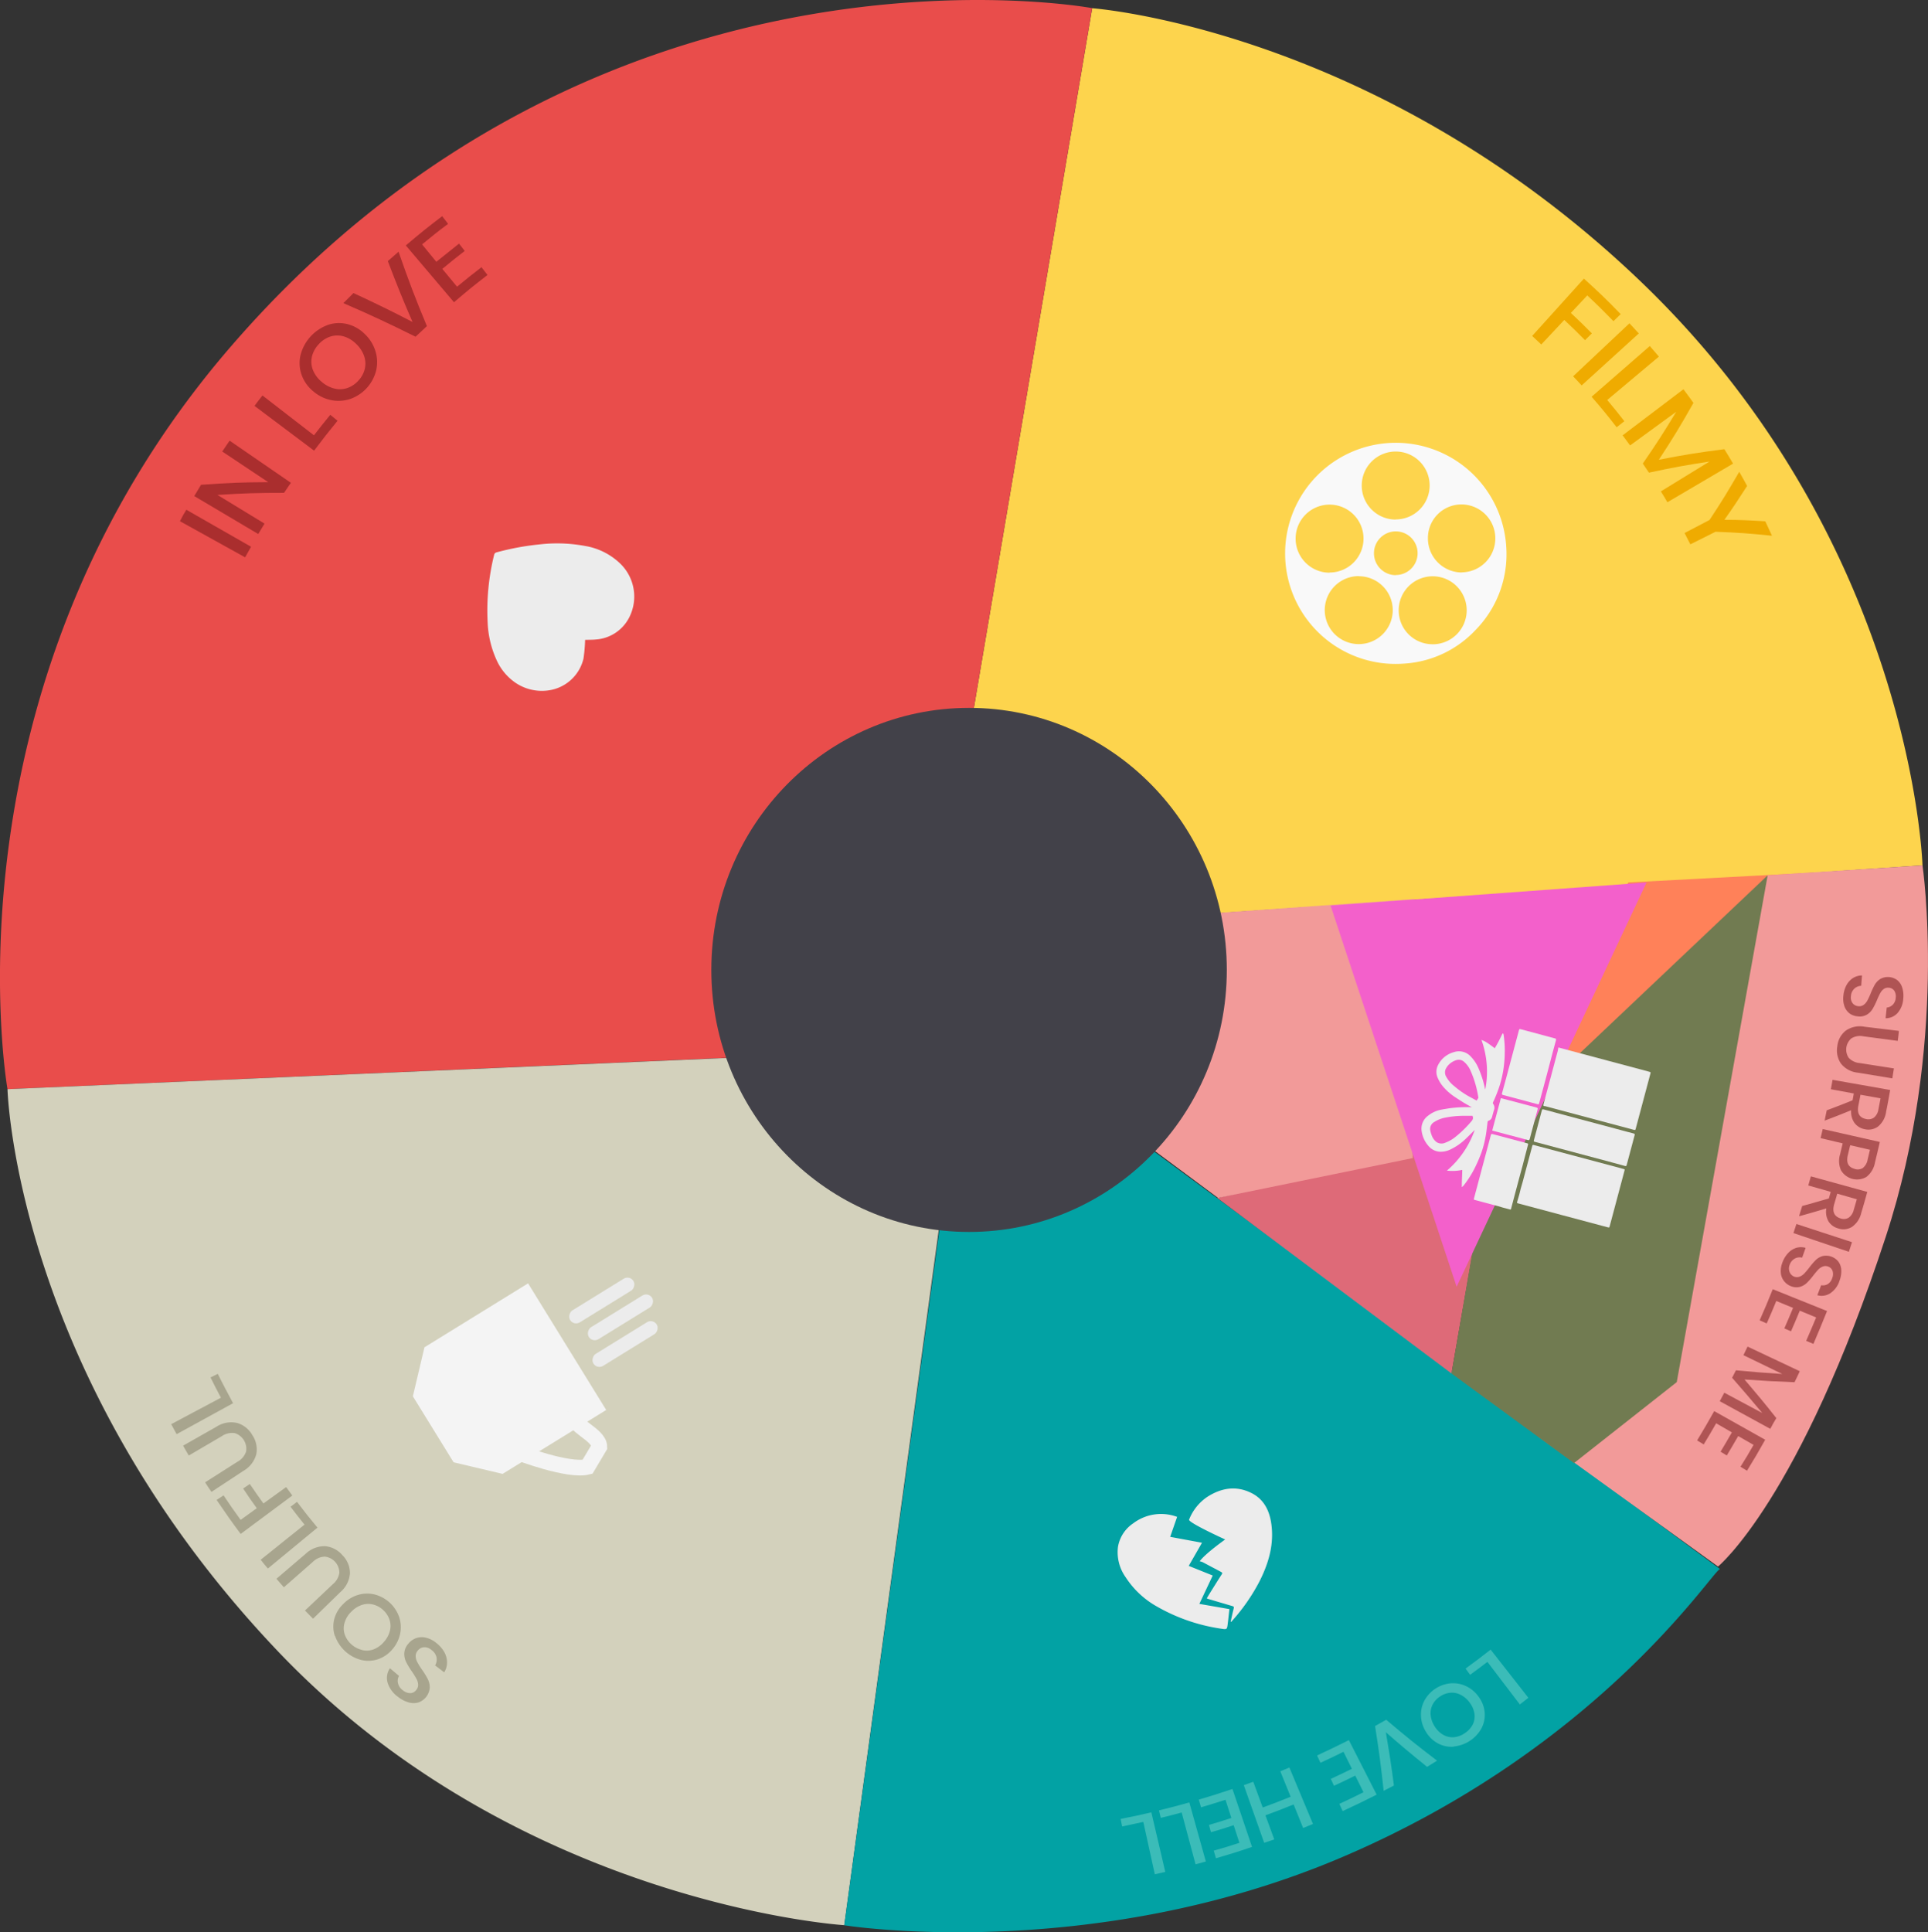 <svg xmlns="http://www.w3.org/2000/svg" viewBox="0 0 424.21 425.12"><rect x="0" y="0" width="424.21" height="425.12" fill="#333333" stroke="none"/><defs><style>.cls-1{fill:#fdd44d;}.cls-2{fill:#f9f9f9;}.cls-3{fill:#e94d4b;}.cls-4{fill:#ececec;}.cls-5{fill:#aa2e2e;}.cls-6{fill:#d3d1bc;}.cls-7{fill:#a8a58e;}.cls-8{fill:#f4f4f4;}.cls-9{fill:none;stroke:#f4f4f4;stroke-width:3.45px;}.cls-16,.cls-9{stroke-miterlimit:10;}.cls-10{fill:#02a2a4;}.cls-11{fill:#3bbcb8;}.cls-12{fill:#de6a78;}.cls-13{fill:#ff8159;}.cls-14{fill:#f29a99;}.cls-15{fill:#717b51;}.cls-16,.cls-17{fill:#f360cb;}.cls-16{stroke:#e7e7e7;stroke-width:0.37px;}.cls-18{fill:#af5454;}.cls-19{fill:#efab00;}.cls-20{fill:#424149;}</style></defs><title>FilmyAsset 46</title><g id="Layer_2" data-name="Layer 2"><g id="_1._VINYL" data-name="1. VINYL"><g id="PARTY"><path id="Party-2" data-name="Party" class="cls-1" d="M213.52,160.25s13.07-2.32,32.3,10.82a46.36,46.36,0,0,1,19.73,30L423,190.38s-2.07-71.11-62.13-128.57c-58.06-55.54-120.56-60-120.56-60"/><g id="Party-3" data-name="Party"><path id="FILM_REEL" data-name="FILM REEL" class="cls-2" d="M282.76,122.09a24.35,24.35,0,0,1,48.66-1.68,23.77,23.77,0,0,1-6.85,18.29A23.47,23.47,0,0,1,308.93,146a24.31,24.31,0,0,1-26.17-23.92Zm9.77,3.87a7.47,7.47,0,1,0-7.46-7.54A7.49,7.49,0,0,0,292.53,126Zm22.68,15.79a7.48,7.48,0,1,0-7.46-7.5A7.44,7.44,0,0,0,315.2,141.74Zm-16.23-15a7.48,7.48,0,1,0,7.46,7.32A7.47,7.47,0,0,0,299,126.78Zm8.12-12.47a7.47,7.47,0,1,0-7.48-7.49A7.47,7.47,0,0,0,307.09,114.31Zm14.54,11.64a7.47,7.47,0,1,0-.2-14.94,7.38,7.38,0,0,0-7.26,7.45A7.49,7.49,0,0,0,321.63,125.95Zm-14.53.59a4.8,4.8,0,1,0-4.8-4.81A4.81,4.81,0,0,0,307.1,126.54Z"/></g></g><g id="IN_LOVE" data-name="IN LOVE"><path id="In_Love-2" data-name="In Love" class="cls-3" d="M164.35,232.54,1.65,239.63S-14,151,50.93,76.08C132.62-18.29,240.31,1.79,240.31,1.79L213.52,160.25a51.22,51.22,0,0,0-42.81,22.46c-16.44,24.11-6.36,49.83-6.36,49.83"/><g id="Heart"><path class="cls-4" d="M128.74,140.78a34.72,34.72,0,0,1-.36,4.14,9.21,9.21,0,0,1-7.91,7,10.32,10.32,0,0,1-7.2-1.81,12,12,0,0,1-3.88-4.61,22.08,22.08,0,0,1-2.1-8.64,51,51,0,0,1,1.42-14.75c.09-.41.31-.53.67-.62a57.82,57.82,0,0,1,9.46-1.73,33.53,33.53,0,0,1,9.91.36,14.59,14.59,0,0,1,7.65,3.81,10.09,10.09,0,0,1,2,12,8.92,8.92,0,0,1-7.21,4.76C130.33,140.78,129.48,140.75,128.74,140.78Z"/></g><path class="cls-5" d="M41,112.15l14.24,8.14c-.53.93-.79,1.4-1.31,2.33l-14.34-7.95C40.1,113.66,40.38,113.16,41,112.15Z"/><path class="cls-5" d="M64,106.22c-.6.88-.9,1.32-1.5,2.21-5.81,0-8.74.08-14.65.46L58.2,115.2c-.56.91-.83,1.37-1.38,2.29l-14.08-8.35c.59-1,.89-1.49,1.49-2.48,6-.43,8.92-.55,14.78-.58L48.9,99.34c.64-1,1-1.44,1.62-2.39Z"/><path class="cls-5" d="M69.08,95.77c1.41-1.82,2.13-2.73,3.59-4.51l1.6,1.31c-2.12,2.59-3.15,3.91-5.16,6.58L56,89.3c.69-.92,1-1.38,1.75-2.29Z"/><path class="cls-5" d="M72.09,71.5a7.65,7.65,0,0,1,4.32-.2,8.28,8.28,0,0,1,3.88,2.22,8.73,8.73,0,0,1,2.34,3.81,8.09,8.09,0,0,1,.13,4.21,8.94,8.94,0,0,1-5.6,6.2,8.18,8.18,0,0,1-4.2.31,8.66,8.66,0,0,1-4-1.93,8.21,8.21,0,0,1-2.6-3.65,7.73,7.73,0,0,1-.24-4.32,9.56,9.56,0,0,1,6-6.65Zm-3.46,7a4.93,4.93,0,0,0,.22,2.9,6.45,6.45,0,0,0,1.91,2.59,6.7,6.7,0,0,0,2.84,1.5,5.08,5.08,0,0,0,2.85-.13,5.81,5.81,0,0,0,2.44-1.66,5.69,5.69,0,0,0,1.38-2.57,5.11,5.11,0,0,0-.17-2.84,6.71,6.71,0,0,0-1.78-2.67,6.45,6.45,0,0,0-2.77-1.63,5,5,0,0,0-2.9.07,5.93,5.93,0,0,0-2.55,1.71A6,6,0,0,0,68.63,78.46Z"/><path class="cls-5" d="M77.77,64.48c5.26,2.44,7.86,3.71,13,6.36-2.29-5.29-3.38-8-5.44-13.39.94-.84,1.41-1.25,2.36-2.07C90,62,91.25,65.31,93.93,71.75c-1,.92-1.51,1.39-2.5,2.33C85.19,71,82,69.49,75.55,66.69,76.43,65.8,76.87,65.36,77.77,64.48Z"/><path class="cls-5" d="M92.87,53.77,96,57.6c2-1.62,3-2.42,5-4l1.25,1.61c-2,1.55-3,2.34-4.93,3.95l3.24,3.92c2.12-1.75,3.2-2.61,5.38-4.29l1.32,1.71c-3,2.32-4.48,3.51-7.37,6L89.29,54c3.12-2.65,4.72-3.94,8-6.44l1.3,1.69C96.25,51,95.11,51.92,92.87,53.77Z"/></g><g id="SOULFUL"><path id="Serene" class="cls-6" d="M207.08,266.69S187.14,260.05,178,252a54.72,54.72,0,0,1-13.64-19.43L1.65,239.63s1.61,62.67,59.29,123.45c53.13,56,124.82,60.48,124.82,60.48"/><path class="cls-7" d="M91.54,360.41a3.76,3.76,0,0,1,2.11-.12A5.61,5.61,0,0,1,96,361.47a6.69,6.69,0,0,1,1.75,2,4.72,4.72,0,0,1,.61,2.27,4.05,4.05,0,0,1-.63,2.19l-2-1.53a2.51,2.51,0,0,0,.32-1.75A2.72,2.72,0,0,0,94.92,363a2.32,2.32,0,0,0-1.64-.59,1.92,1.92,0,0,0-1.37.75,1.81,1.81,0,0,0-.45,1.25,3,3,0,0,0,.36,1.28,16.68,16.68,0,0,0,1,1.61,19,19,0,0,1,1.28,2.06,4.2,4.2,0,0,1,.46,1.88,3.74,3.74,0,0,1-2.45,3.3,3.84,3.84,0,0,1-2.2,0,6.64,6.64,0,0,1-2.37-1.24,6,6,0,0,1-2.28-3.17,3.79,3.79,0,0,1,.53-3.1l2,1.68a2.34,2.34,0,0,0-.23,1.58,2.65,2.65,0,0,0,1.07,1.58,2.62,2.62,0,0,0,1.62.64,1.68,1.68,0,0,0,1.36-.74,1.71,1.71,0,0,0,.39-1.21,3,3,0,0,0-.4-1.25c-.23-.41-.57-1-1-1.6a16.08,16.08,0,0,1-1.27-2.12,4,4,0,0,1-.37-1.93,3.49,3.49,0,0,1,.91-2.06A3.84,3.84,0,0,1,91.54,360.41Z"/><path class="cls-7" d="M73.68,359.94a6.62,6.62,0,0,1-.13-3.74,7.14,7.14,0,0,1,2-3.33,7.53,7.53,0,0,1,3.32-2,7,7,0,0,1,3.64-.05,7.77,7.77,0,0,1,5.31,4.93,7.08,7.08,0,0,1,.23,3.64,7.45,7.45,0,0,1-1.71,3.46,7.07,7.07,0,0,1-3.18,2.2,6.7,6.7,0,0,1-3.75.14,8.31,8.31,0,0,1-5.69-5.28Zm6,3.09a4.27,4.27,0,0,0,2.51-.15,5.55,5.55,0,0,0,2.26-1.62,5.76,5.76,0,0,0,1.33-2.44,4.4,4.4,0,0,0-.08-2.47,5.06,5.06,0,0,0-1.41-2.14A5,5,0,0,0,82.06,353a4.42,4.42,0,0,0-2.46.11,5.78,5.78,0,0,0-2.33,1.51A5.56,5.56,0,0,0,75.82,357a4.29,4.29,0,0,0,0,2.51,5.15,5.15,0,0,0,1.46,2.23A5.26,5.26,0,0,0,79.66,363Z"/><path class="cls-7" d="M67.1,354.33l6.11-5.77A4,4,0,0,0,74.67,346a3.59,3.59,0,0,0-3.21-3.53,4,4,0,0,0-2.68,1.21l-6.32,5.54c-.66-.75-1-1.13-1.63-1.88l6.39-5.46a6,6,0,0,1,4.35-1.7,5.65,5.65,0,0,1,3.79,2A5.55,5.55,0,0,1,77,346.13a6,6,0,0,1-2.12,4.15l-6,5.85Z"/><path class="cls-7" d="M67,335.43c-1.25-1.55-1.86-2.34-3.07-3.93l1.42-1.08c1.75,2.31,2.65,3.44,4.5,5.67l-10.91,9c-.64-.77-1-1.15-1.58-1.93Z"/><path class="cls-7" d="M47.66,330l1.53-1c1.46,2.18,2.21,3.26,3.75,5.39l3.56-2.57c-1.24-1.71-1.85-2.58-3-4.33l1.46-1c1.18,1.73,1.78,2.59,3,4.29l5-3.61c.54.75.81,1.12,1.36,1.86l-11.37,8.45C50.75,334.51,49.7,333,47.66,330Z"/><path class="cls-7" d="M45.14,326.12l7.09-4.51a4,4,0,0,0,1.91-2.23,3.61,3.61,0,0,0-2.49-4.08,4,4,0,0,0-2.86.68l-7.25,4.25c-.51-.86-.76-1.3-1.25-2.17l7.31-4.15a5.94,5.94,0,0,1,4.59-.84,5.68,5.68,0,0,1,3.35,2.7,5.57,5.57,0,0,1,.85,4.17,6,6,0,0,1-2.86,3.68l-7,4.61C45.94,327.38,45.67,327,45.14,326.12Z"/><path class="cls-7" d="M48.61,307.51c-.94-1.77-1.4-2.66-2.29-4.46l1.6-.79c1.29,2.61,2,3.9,3.36,6.46l-12.42,6.81c-.48-.88-.72-1.32-1.19-2.2Z"/><g id="Serene-2" data-name="Serene"><polygon class="cls-8" points="99.8 321.72 90.84 307.2 93.39 296.42 116.19 282.35 133.38 310.21 125.75 314.92 110.58 324.27 99.8 321.72"/><rect class="cls-4" x="134.96" y="281.64" width="3.1" height="16.37" rx="1.55" ry="1.55" transform="translate(311.46 21.45) rotate(58.32)"/><rect class="cls-4" x="135.98" y="287.51" width="3.1" height="16.37" rx="1.55" ry="1.55" transform="translate(316.94 23.37) rotate(58.32)"/><path class="cls-9" d="M126.61,311.26c-1.28,2.35,5.26,4.21,5.26,7.07l-2.61,4.39c-4.21,1.06-15.07-3.09-15.07-3.09"/><rect class="cls-4" x="130.86" y="277.94" width="3.1" height="16.37" rx="1.55" ry="1.55" transform="translate(306.36 23.18) rotate(58.32)"/></g></g><g id="HEARTBREAK"><path id="Heart_Break" data-name="Heart Break" class="cls-10" d="M207.08,267.69a60.72,60.72,0,0,0,21.37-2.54c16.86-5.23,22.83-13.75,22.83-13.75l127.17,93.81c-1.52.1-26,39-83.12,63.37-56,23.88-110.71,14.82-109.58,15Z"/><path class="cls-11" d="M327.27,365.63c-1.51,1.16-2.27,1.72-3.81,2.84l-1-1.37c2.24-1.62,3.34-2.46,5.52-4.17l8.3,10.6L334.41,375Z"/><path class="cls-11" d="M319.87,384.29a6.28,6.28,0,0,1-3.46-.71,6.83,6.83,0,0,1-2.65-2.54,7.15,7.15,0,0,1-1.11-3.5,6.61,6.61,0,0,1,.75-3.38,7.36,7.36,0,0,1,5.74-3.81,6.69,6.69,0,0,1,3.41.61,7.07,7.07,0,0,1,2.81,2.37,6.76,6.76,0,0,1,1.31,3.43,6.37,6.37,0,0,1-.7,3.48,7.81,7.81,0,0,1-6.09,4Zm4.14-4.81a4.06,4.06,0,0,0,.42-2.35,5.31,5.31,0,0,0-1-2.45,5.48,5.48,0,0,0-2-1.78,4.16,4.16,0,0,0-2.3-.48,4.78,4.78,0,0,0-2.29.83,4.67,4.67,0,0,0-1.62,1.77,4.18,4.18,0,0,0-.44,2.3,5.5,5.5,0,0,0,.88,2.49,5.32,5.32,0,0,0,1.88,1.86,4.07,4.07,0,0,0,2.32.53,4.84,4.84,0,0,0,2.36-.84A5,5,0,0,0,324,379.48Z"/><path class="cls-11" d="M314,388.73c-3.7-3-5.52-4.51-9.08-7.62.8,4.66,1.16,7,1.78,11.72L304.44,394c-.62-5.74-1-8.6-1.89-14.26l2.45-1.38c4.37,3.7,6.61,5.51,11.19,9Z"/><path class="cls-11" d="M300,394.31l-1.81-3.66c-1.86.92-2.8,1.37-4.68,2.24l-.7-1.52c1.87-.87,2.8-1.31,4.64-2.22l-1.85-3.74c-2,1-3,1.48-5.07,2.42l-.74-1.61c2.82-1.3,4.22-2,7-3.38l6.11,12c-3,1.51-4.46,2.23-7.48,3.62l-.73-1.59C296.83,395.87,297.9,395.36,300,394.31Z"/><path class="cls-11" d="M278.15,405.44l-4.48-12.69,2.08-.75,2.08,5.67c2.47-.91,3.7-1.38,6.14-2.37l-2.27-5.6,2-.83,5.19,12.42-2.17.89L284.63,397c-2.46,1-3.7,1.47-6.2,2.39l1.94,5.3Z"/><path class="cls-11" d="M272.7,405.44l-1.26-3.88c-2,.64-3,1-5,1.54L266,401.5c2-.59,3-.89,4.93-1.53l-1.29-4c-2.14.7-3.22,1-5.38,1.66l-.5-1.7c3-.88,4.47-1.34,7.41-2.34l4.31,12.75c-3.15,1.07-4.74,1.57-7.94,2.5l-.49-1.68C269.31,406.53,270.44,406.18,272.7,405.44Z"/><path class="cls-11" d="M260,398.77c-1.83.49-2.75.73-4.6,1.18l-.4-1.65c2.69-.65,4-1,6.68-1.75l3.64,13-2.27.62Z"/><path class="cls-11" d="M251.56,400.84c-1.86.41-2.79.61-4.66,1l-.33-1.66c2.72-.53,4.07-.82,6.76-1.45l3.06,13.11-2.3.52Z"/><g id="Heartbreak-2" data-name="Heartbreak"><path class="cls-4" d="M259,333.72l-1.53,4.4,7,1.3-2.92,5.09,5.28,2.12-2.94,6.24,6.61,1.15c-.13,1.13-.24,2.23-.38,3.32s-.15,1.2-1.34,1a40,40,0,0,1-14.23-4.89,19.58,19.58,0,0,1-6.88-6.45,9.47,9.47,0,0,1-1.68-6.71,7.79,7.79,0,0,1,3.36-5.15,10.13,10.13,0,0,1,9.28-1.54Z"/><path class="cls-4" d="M270.78,356.76c.2-.87.38-1.75.6-2.61.17-.69.18-.68-.48-.87l-5.08-1.5-.31-.13c.36-.59.71-1.17,1.06-1.73.75-1.19,1.49-2.39,2.26-3.57.21-.32,0-.4-.2-.53l-4-2.12a4.26,4.26,0,0,0-.67-.21c1.32-1.77,5.61-4.79,5.61-4.79s-8.22-3.74-7.94-4.37a10.8,10.8,0,0,1,4-5c3.11-2,6.42-2.54,9.8-.81,2.57,1.32,3.81,3.66,4.25,6.46.72,4.58-.48,8.78-2.5,12.82a41.74,41.74,0,0,1-6.17,8.89,1.73,1.73,0,0,1-.18.16Z"/></g></g><g id="SURPRISE_ME" data-name="SURPRISE ME"><g id="Surprise"><polyline class="cls-12" points="267.82 263.55 328.5 250.04 319.37 302.18 267.82 263.55"/><polygon class="cls-13" points="358.28 194.15 325.77 250.04 393.72 235.63 398.85 191.99 358.28 194.15"/><path class="cls-14" d="M423,190.38s5.81,39.33-8.07,81.69c-19,58-36.92,72.58-36.92,72.58l-39.51-28.55,50.42-123.53Z"/><path class="cls-14" d="M310.84,254.79,268,263.55l-17.7-13.15s7.31-3.66,13-21.88c5.78-18.44,2.24-27.5,2.24-27.5l45.6-3.22Z"/><polygon class="cls-15" points="319.37 302.18 328.38 249.92 388.93 192.58 368.93 304.08 346.31 321.9 319.37 302.18"/><path class="cls-16" d="M385.78,237.15s0,0,0,0"/><polygon class="cls-17" points="292.77 199.24 320.5 283.1 362.28 194.15 292.77 199.24"/></g><path class="cls-18" d="M407,223a3.39,3.39,0,0,1-1.15-1.54,5.05,5.05,0,0,1-.26-2.35,6,6,0,0,1,.67-2.34,4.24,4.24,0,0,1,1.43-1.58,3.68,3.68,0,0,1,2-.58c-.07.91-.1,1.37-.18,2.28a2.28,2.28,0,0,0-1.5.62,2.45,2.45,0,0,0-.75,1.66,2.09,2.09,0,0,0,.36,1.54,1.75,1.75,0,0,0,1.25.66,1.65,1.65,0,0,0,1.17-.28,2.74,2.74,0,0,0,.8-.91,15.58,15.58,0,0,0,.73-1.55,16.4,16.4,0,0,1,.94-2,3.75,3.75,0,0,1,1.21-1.25,3.45,3.45,0,0,1,3.73.26,3.45,3.45,0,0,1,1.09,1.65,5.85,5.85,0,0,1,.23,2.37,5.25,5.25,0,0,1-1.27,3.23,3.48,3.48,0,0,1-2.62,1.13c.1-.94.15-1.41.25-2.35a2.14,2.14,0,0,0,1.31-.6,2.34,2.34,0,0,0,.67-1.56,2.31,2.31,0,0,0-.31-1.53,1.54,1.54,0,0,0-1.23-.67,1.57,1.57,0,0,0-1.11.29,2.68,2.68,0,0,0-.76.91c-.2.37-.45.89-.72,1.53a14.79,14.79,0,0,1-1,2,3.65,3.65,0,0,1-1.28,1.23,3.2,3.2,0,0,1-2,.33A3.5,3.5,0,0,1,407,223Z"/><path class="cls-18" d="M417.55,229,410,228a3.67,3.67,0,0,0-2.63.44,3.24,3.24,0,0,0-.61,4.28,3.68,3.68,0,0,0,2.4,1.16l7.55,1.18c-.14.88-.21,1.31-.35,2.19L408.79,236a5.39,5.39,0,0,1-3.73-2,5.1,5.1,0,0,1-.8-3.82,5,5,0,0,1,1.83-3.41,5.43,5.43,0,0,1,4.14-.88l7.58.92C417.72,227.68,417.67,228.12,417.55,229Z"/><path class="cls-18" d="M401.93,244.28c2.28-.85,3.41-1.29,5.68-2.2.12-.6.17-.9.28-1.5l-5.05-.94c.15-.83.23-1.24.37-2.07l12.68,2.24c-.34,1.91-.51,2.86-.89,4.76a5.1,5.1,0,0,1-1.77,3.27,3.6,3.6,0,0,1-3,.58A3.56,3.56,0,0,1,408,247a4.3,4.3,0,0,1-.7-2.74c-2.33.95-3.49,1.41-5.83,2.29C401.64,245.66,401.74,245.2,401.93,244.28Zm7.42-3.43c-.17.94-.26,1.41-.45,2.34-.34,1.71.21,2.71,1.66,3a2.12,2.12,0,0,0,1.75-.3,2.87,2.87,0,0,0,1-1.86c.19-1,.28-1.43.46-2.39Z"/><path class="cls-18" d="M405.44,251.55l-4.86-1.15c.19-.82.29-1.22.47-2l12.56,2.84c-.41,1.82-.63,2.72-1.07,4.53a5.11,5.11,0,0,1-1.9,3.18,4.1,4.1,0,0,1-5.58-1.49,5.12,5.12,0,0,1-.17-3.58C405.11,252.93,405.22,252.47,405.44,251.55Zm2.65,5.63a2.11,2.11,0,0,0,1.78-.21,3,3,0,0,0,1.06-1.87c.21-.85.31-1.28.51-2.14l-4.35-1c-.2.84-.3,1.26-.5,2.1C406.16,255.76,406.65,256.8,408.09,257.17Z"/><path class="cls-18" d="M396.53,265.33c2.35-.63,3.52-1,5.86-1.65l.42-1.46-4.94-1.41c.23-.81.34-1.21.57-2l12.41,3.42c-.51,1.86-.78,2.79-1.33,4.64a5.09,5.09,0,0,1-2.07,3.08,3.6,3.6,0,0,1-3.07.29,3.56,3.56,0,0,1-2.1-1.59,4.3,4.3,0,0,1-.44-2.79c-2.41.72-3.61,1.07-6,1.73C396.11,266.68,396.25,266.23,396.53,265.33Zm7.71-2.71c-.26.92-.39,1.37-.66,2.29-.49,1.67,0,2.72,1.37,3.15a2.13,2.13,0,0,0,1.77-.13,2.87,2.87,0,0,0,1.15-1.75c.28-.93.41-1.4.68-2.33Z"/><path class="cls-18" d="M406.8,275.41l-12.2-4.12c.27-.79.4-1.19.66-2l12.23,4C407.22,274.15,407.08,274.57,406.8,275.41Z"/><path class="cls-18" d="M392.54,281.86a3.39,3.39,0,0,1-.71-1.78,5,5,0,0,1,.35-2.32,6,6,0,0,1,1.25-2.07,4.22,4.22,0,0,1,1.79-1.15,3.69,3.69,0,0,1,2.06,0c-.3.86-.45,1.29-.76,2.15a2.28,2.28,0,0,0-1.6.2,2.42,2.42,0,0,0-1.15,1.4,2.07,2.07,0,0,0,0,1.58,1.75,1.75,0,0,0,1,1,1.66,1.66,0,0,0,1.2,0,2.73,2.73,0,0,0,1-.67,15.47,15.47,0,0,0,1.1-1.3,16.09,16.09,0,0,1,1.41-1.65,3.72,3.72,0,0,1,1.49-.89,3.47,3.47,0,0,1,3.53,1.22,3.43,3.43,0,0,1,.63,1.86,5.78,5.78,0,0,1-.39,2.33,5.2,5.2,0,0,1-2.06,2.78,3.49,3.49,0,0,1-2.82.41c.34-.88.51-1.32.85-2.2a2.14,2.14,0,0,0,1.42-.23,2.32,2.32,0,0,0,1-1.33,2.28,2.28,0,0,0,.09-1.55,1.55,1.55,0,0,0-1-1,1.57,1.57,0,0,0-1.15,0,2.67,2.67,0,0,0-1,.67c-.29.31-.66.74-1.09,1.29a14.69,14.69,0,0,1-1.46,1.67,3.64,3.64,0,0,1-1.55.86,3.21,3.21,0,0,1-2-.2A3.51,3.51,0,0,1,392.54,281.86Z"/><path class="cls-18" d="M399.6,289.85,396,288.36c-.75,1.82-1.14,2.73-1.93,4.54l-1.47-.64c.79-1.8,1.17-2.7,1.92-4.51l-3.69-1.52c-.82,2-1.24,3-2.11,4.94l-1.55-.68c1.2-2.72,1.78-4.09,2.88-6.85L402,288.44c-1.17,2.91-1.78,4.36-3,7.23L397.4,295C398.31,292.94,398.74,291.91,399.6,289.85Z"/><path class="cls-18" d="M389.51,314.36l-11.12-6.08,1-1.87,8.37,4.48c-2.62-3.15-4-4.71-6.65-7.77l.84-1.64c4.06.38,6.1.55,10.2.81l-8.55-4.14.91-1.89L396,301.68c-.46,1-.69,1.45-1.16,2.42-4.42-.17-6.62-.29-11-.6,2.84,3.34,4.24,5,7,8.5C390.28,312.94,390,313.41,389.51,314.36Z"/><path class="cls-18" d="M385.83,317.89l-3.38-1.94c-1,1.72-1.49,2.57-2.51,4.27l-1.37-.83c1-1.69,1.52-2.54,2.49-4.25l-3.46-2c-1.07,1.87-1.62,2.8-2.74,4.65l-1.45-.88c1.55-2.56,2.3-3.85,3.76-6.45l11.22,6.3c-1.54,2.75-2.34,4.11-4,6.81l-1.44-.87C384.15,320.8,384.72,319.84,385.83,317.89Z"/><g id="Gift_Box" data-name="Gift Box"><path class="cls-4" d="M343.62,267.32l-9.54-2.55c-.33-.09-.34-.09-.24-.44.14-.5.3-1,.44-1.51s.21-.91.33-1.35.28-.94.41-1.41c.19-.69.37-1.38.55-2.07l1.54-5.76c.1-.39.1-.39.5-.28l15.37,4.1,4.2,1.12c.33.09.33.09.24.43l-3.25,12.19c-.08.3-.1.31-.42.23Z"/><path class="cls-4" d="M342.88,230.45l.32.09,19.59,5.23c.43.11.43.11.31.56l-3.18,11.92c-.11.41-.11.41-.52.3l-19.46-5.19-.12,0c-.23,0-.28-.14-.22-.38.42-1.51.71-2.63,1.11-4.15l.56-2.09.89-3.34c.2-.75.4-1.49.6-2.24C342.8,230.91,342.83,230.7,342.88,230.45Z"/><path class="cls-4" d="M324.48,248.6c-.61.6-1.21,1.22-1.83,1.81a12.89,12.89,0,0,1-3.51,2.48,4.82,4.82,0,0,1-2.5.49A3.57,3.57,0,0,1,314.2,252a6.17,6.17,0,0,1-1.39-3.1,3.52,3.52,0,0,1,1.48-3.49,6.52,6.52,0,0,1,2.49-1.2c.71-.16,1.43-.26,2.15-.38a28.11,28.11,0,0,1,4.9-.22c-.61-.35-1.19-.66-1.75-1s-1.32-.84-2-1.28a12.54,12.54,0,0,1-2.59-2.3,7.7,7.7,0,0,1-1.16-1.9,3.23,3.23,0,0,1,0-2.64,5.5,5.5,0,0,1,3.53-3,3.52,3.52,0,0,1,3.79,1,8.32,8.32,0,0,1,1.64,2.49,22,22,0,0,1,1.44,4.52.32.32,0,0,0,.07.15,20.06,20.06,0,0,0,.32-5.43,20.71,20.71,0,0,0-1.16-5.43,6.51,6.51,0,0,1,1.55.83c.46.31.9.66,1.38,1,.21-.36.43-.73.63-1.1.35-.65.68-1.31,1-2a.86.86,0,0,1,.18-.18.85.85,0,0,1,.12.24,22.42,22.42,0,0,1,.26,4.29c0,1-.11,2.06-.24,3.08a23.93,23.93,0,0,1-1,4.27,32.09,32.09,0,0,1-1.34,3.32.31.31,0,0,0,0,.27,1.44,1.44,0,0,1,.22,1.41c-.17.53-.3,1.06-.45,1.59a1.14,1.14,0,0,1-.72.75.37.37,0,0,0-.25.36c-.14,1.16-.26,2.32-.49,3.47a23.13,23.13,0,0,1-.84,3.14,32.85,32.85,0,0,1-1.35,3.17,22.19,22.19,0,0,1-2.63,4.18,2.24,2.24,0,0,1-.35.3,3.58,3.58,0,0,1,0-.41c0-1,.06-2,.09-3a3.85,3.85,0,0,0,0-.38,10.21,10.21,0,0,1-3.37.16A20.86,20.86,0,0,0,324.48,248.6Zm-.47-3.11h-2a20.48,20.48,0,0,0-4,.4,6.71,6.71,0,0,0-2.4.94,1.75,1.75,0,0,0-.93,1.77,5,5,0,0,0,.27,1,3.23,3.23,0,0,0,1.16,1.69,2,2,0,0,0,1.88.12,7.85,7.85,0,0,0,2.33-1.35,24.93,24.93,0,0,0,3.34-3.26c.28-.32.53-.62.4-1.08A1,1,0,0,1,324,245.48Zm.88-3.34c.14-.21.26-.39.37-.57a.34.34,0,0,0,0-.21,22.89,22.89,0,0,0-1.65-5.69,5.43,5.43,0,0,0-1.55-2.13,1.72,1.72,0,0,0-1.63-.31,4.08,4.08,0,0,0-1.74,1.08,3.59,3.59,0,0,0-.65,1,1.9,1.9,0,0,0,.22,1.66,6.57,6.57,0,0,0,1.74,2,20.07,20.07,0,0,0,3.07,2.17C323.69,241.48,324.29,241.81,324.89,242.14Z"/><path class="cls-4" d="M347.49,246.19l7.87,2.1L358,249c.47.13.94.26,1.42.37.23.06.31.14.24.39q-.89,3.27-1.75,6.55c-.06.21-.14.28-.36.22-.68-.19-1.37-.37-2-.55l-17.76-4.74c-.37-.1-.37-.1-.27-.45.58-2.16,1.16-4.31,1.72-6.47.07-.26.16-.3.41-.23Z"/><path class="cls-4" d="M332.3,233.8l1.89-7.07c.09-.35.12-.37.46-.28l6,1.61,1.49.4c.2.05.28.14.22.37-.26.91-.5,1.83-.74,2.75-.43,1.62-.85,3.25-1.28,4.88-.59,2.19-1.07,4-1.66,6.17-.1.38-.1.38-.47.28l-7.5-2c-.24-.06-.29-.16-.22-.4C331.15,238.14,331.67,236.17,332.3,233.8Z"/><path class="cls-4" d="M334.39,258.74l-1.07,4c-.28,1.06-.56,2.12-.84,3.18,0,.19-.11.22-.3.16-.53-.16-1.08-.28-1.62-.43-.3-.08-.59-.19-.89-.27l-5.1-1.36c-.32-.08-.32-.09-.24-.41,1.27-4.74,2.44-9.15,3.7-13.89.06-.24.16-.27.38-.21l7.52,2c.34.09.35.1.25.44L335,256.49Z"/><path class="cls-4" d="M328.33,248.73l1.9-7.12.28.06,7.57,2c.23.06.3.14.24.39q-.88,3.26-1.74,6.52c-.07.25-.15.31-.4.24l-7.54-2Z"/></g><path class="cls-19" d="M356.59,69.11,355,70.66c-2.25-2.31-3.4-3.45-5.76-5.66l-3.61,3.85c1.89,1.77,2.81,2.67,4.62,4.5l-1.51,1.49c-1.79-1.81-2.7-2.7-4.56-4.45l-5.06,5.4c-.81-.76-1.22-1.14-2-1.88L348.5,61.3C351.84,64.32,353.46,65.89,356.59,69.11Z"/><path class="cls-19" d="M360.58,73.36,348,84.8c-.74-.82-1.12-1.23-1.88-2l12.4-11.67C359.34,72,359.75,72.45,360.58,73.36Z"/><path class="cls-19" d="M353.63,88c1.54,1.84,2.3,2.77,3.77,4.67L355.7,94c-2.13-2.74-3.23-4.09-5.51-6.71L363,76.13c.81.93,1.2,1.39,2,2.33Z"/><path class="cls-19" d="M381.32,102l-14.45,8.5c-.57-1-.85-1.44-1.44-2.39l10.71-6.57c-5.39.83-8.05,1.32-13.33,2.45-.53-.81-.8-1.21-1.35-2,3.06-4.45,4.53-6.73,7.35-11.39L358.66,98c-.65-.89-1-1.34-1.64-2.22L370.4,85.64c.89,1.18,1.33,1.78,2.2,3-2.9,5.13-4.42,7.64-7.61,12.51,5.7-1.11,8.58-1.58,14.42-2.32C380.18,100.07,380.56,100.7,381.32,102Z"/><path class="cls-19" d="M389.88,117.87c-5-.52-7.48-.69-12.42-.88l-5.54,2.77c-.5-1-.76-1.5-1.27-2.49l5.49-2.87c2.73-4.12,4-6.24,6.54-10.6.71,1.24,1.05,1.86,1.73,3.11-1.94,3-2.93,4.53-5,7.46,3.57,0,5.36.11,9,.32C389,116,389.3,116.59,389.88,117.87Z"/></g><g id="Centre"><ellipse class="cls-20" cx="213.22" cy="213.39" rx="56.71" ry="57.65"/></g></g></g></svg>